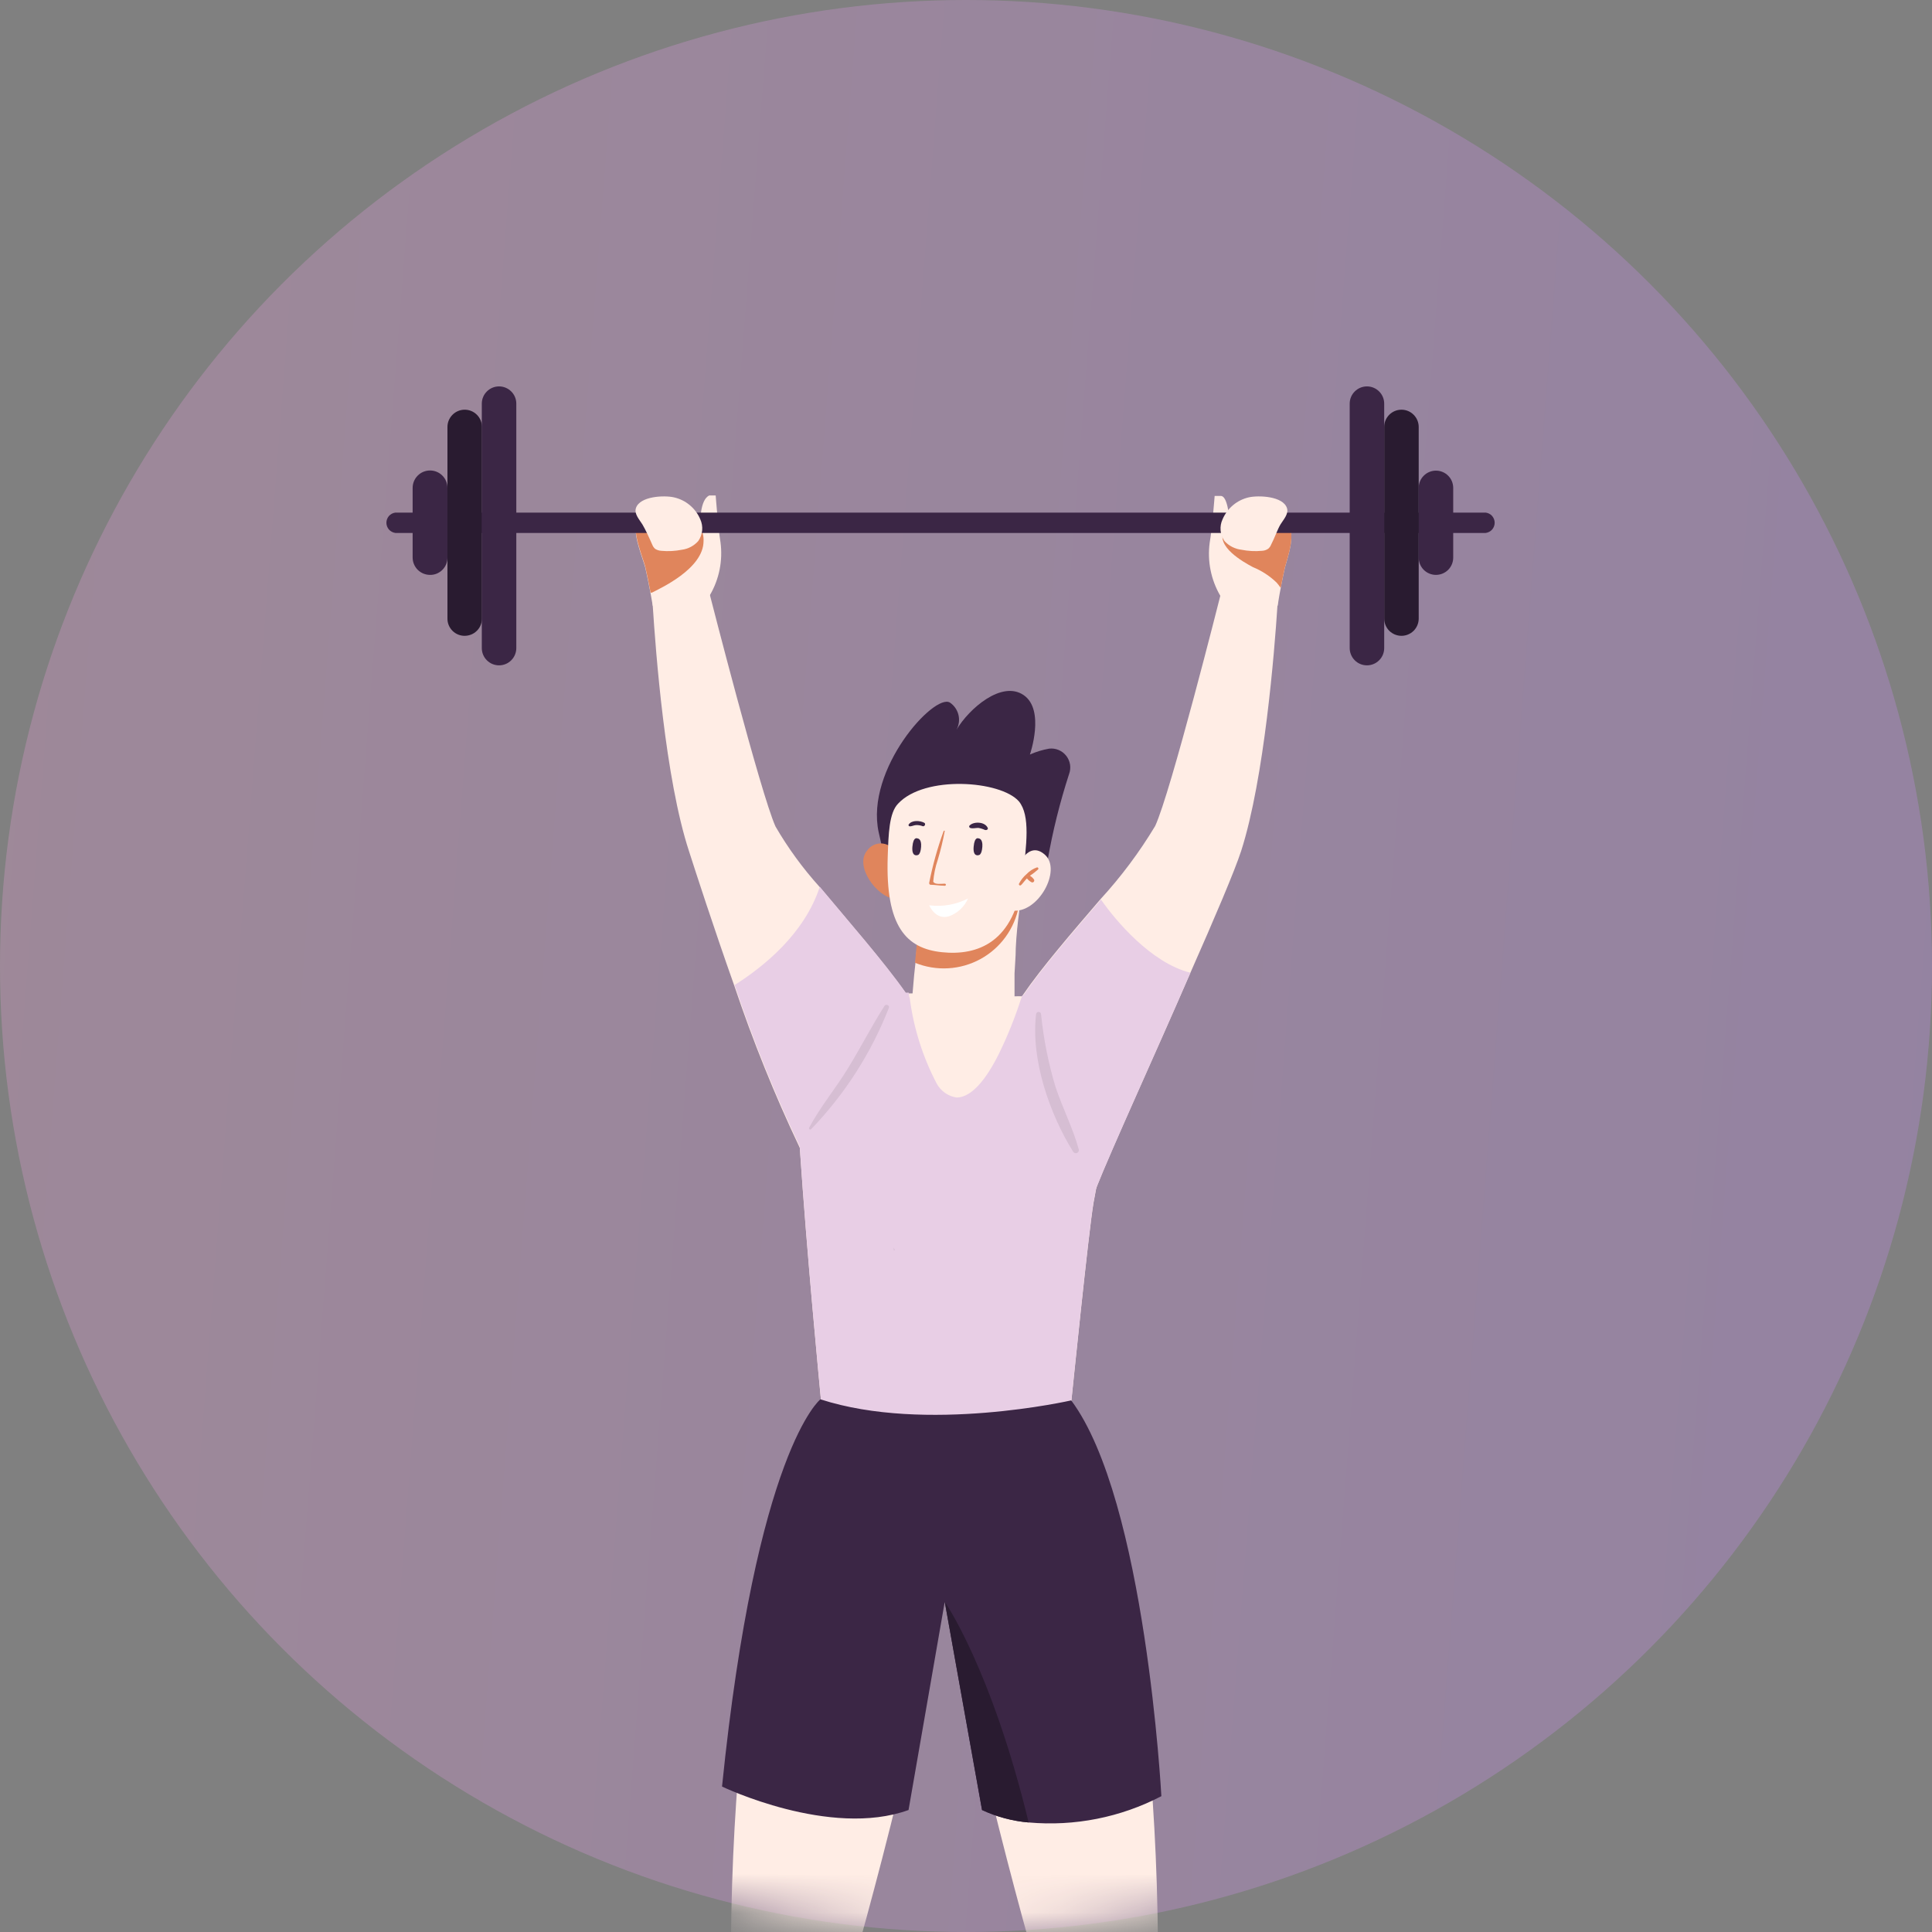 <svg width="50" height="50" viewBox="0 0 50 50" fill="none" xmlns="http://www.w3.org/2000/svg">
<rect x="0" y="0" width="50" height="50" fill="#808080" stroke="none"/>
<circle opacity="0.3" cx="25" cy="25" r="25" fill="url(#paint0_linear_2_4033)"/>
<mask id="mask0_2_4033" style="mask-type:alpha" maskUnits="userSpaceOnUse" x="0" y="0" width="50" height="50">
<circle cx="25" cy="25" r="25" fill="#C4C4C4"/>
</mask>
<g mask="url(#mask0_2_4033)">
<path d="M33.084 15.244C33.084 15.244 33.084 15.405 33.06 15.679C32.984 16.849 32.722 20.143 32.123 22.017C31.954 22.54 31.427 23.774 30.808 25.174C29.899 27.273 28.789 29.686 28.367 30.752C28.23 31.098 26.903 30.442 26.549 30.378C25.656 30.205 25.548 28.613 25.837 27.273C25.931 26.805 26.102 26.355 26.344 25.942L26.42 25.826L26.473 25.749C26.963 25.033 27.764 24.108 28.483 23.268C29.016 22.687 29.489 22.053 29.895 21.378C30.297 20.521 31.588 15.393 31.588 15.393C32.196 14.734 33.084 15.244 33.084 15.244Z" fill="#FFEDE5"/>
<path d="M33.253 14.689C33.209 14.882 33.173 15.067 33.145 15.216C33.092 15.49 33.068 15.671 33.068 15.671C32.618 16.141 31.741 15.671 31.741 15.671C31.681 15.59 31.628 15.505 31.58 15.417C31.339 15.002 31.242 14.518 31.307 14.042C31.371 13.676 31.435 12.835 31.435 12.835H31.596C31.765 12.835 31.817 13.358 31.829 13.604C31.833 13.637 31.833 13.671 31.829 13.704C31.839 13.661 31.857 13.62 31.882 13.583C31.935 13.518 32.004 13.468 32.082 13.436C32.16 13.405 32.245 13.393 32.328 13.402C32.533 13.402 32.73 13.402 32.94 13.402C33.034 13.4 33.127 13.42 33.213 13.459C33.244 13.471 33.271 13.491 33.293 13.515C33.563 13.789 33.326 14.404 33.253 14.689Z" fill="#FFEDE5"/>
<path d="M33.253 14.689C33.209 14.882 33.173 15.067 33.145 15.216C33.113 15.168 33.078 15.123 33.04 15.079C32.863 14.907 32.654 14.771 32.425 14.677C32.167 14.541 31.459 14.138 31.677 13.732C31.713 13.677 31.767 13.635 31.829 13.612L31.89 13.591C32.223 13.541 32.559 13.514 32.895 13.511C33.004 13.511 33.112 13.475 33.221 13.463C33.251 13.476 33.278 13.495 33.301 13.519C33.563 13.789 33.326 14.404 33.253 14.689Z" fill="#E0855C"/>
<path d="M27.112 22.266C27.244 21.51 27.43 20.764 27.667 20.034C27.697 19.956 27.705 19.871 27.693 19.788C27.68 19.705 27.646 19.627 27.594 19.56C27.543 19.494 27.475 19.442 27.398 19.41C27.32 19.377 27.236 19.365 27.152 19.375C26.98 19.405 26.813 19.456 26.654 19.527C26.654 19.527 27.056 18.369 26.489 17.987C25.922 17.605 25.081 18.337 24.755 18.884C24.818 18.767 24.836 18.631 24.805 18.502C24.774 18.373 24.696 18.259 24.586 18.184C24.184 17.927 22.387 19.91 22.74 21.538C23.094 23.167 23.243 22.709 23.243 22.709C23.243 22.709 27 22.475 27.112 22.266Z" fill="#3B2645"/>
<path d="M23.143 22.005C23.103 21.95 23.05 21.905 22.99 21.875C22.929 21.844 22.863 21.828 22.795 21.828C22.727 21.828 22.66 21.844 22.599 21.875C22.539 21.905 22.487 21.95 22.447 22.005C22.097 22.407 22.692 23.211 23.143 23.26C23.169 22.842 23.169 22.423 23.143 22.005Z" fill="#E0855C"/>
<path d="M29.63 26.871C29.096 28.132 28.673 29.438 28.367 30.772C28.343 30.901 28.319 31.022 28.299 31.138C28.166 31.943 27.764 35.908 27.699 36.531C27.699 36.584 27.699 36.612 27.699 36.612C24.55 37.48 21.265 36.612 21.265 36.612C21.265 36.612 21.265 36.551 21.265 36.435C21.192 35.663 20.882 32.457 20.697 29.686C20.601 28.271 20.541 26.972 20.557 26.163C20.557 25.866 21.248 25.898 21.723 25.829C22.293 25.756 22.866 25.716 23.44 25.709H23.617L23.657 25.246L23.69 24.937L23.766 24.108C23.818 24.108 23.871 24.128 23.923 24.132C24.024 24.151 24.126 24.162 24.229 24.165C24.353 24.175 24.478 24.175 24.602 24.165L24.779 24.144C24.858 24.137 24.936 24.125 25.013 24.108C25.141 24.08 25.266 24.044 25.383 24.008L25.487 23.971H25.515L25.596 23.939C25.746 23.88 25.891 23.808 26.03 23.726C26.107 23.682 26.171 23.638 26.223 23.602L26.259 23.577L26.328 23.525C26.347 23.516 26.363 23.502 26.376 23.485C26.376 23.545 26.376 23.569 26.376 23.598C26.34 23.859 26.304 24.197 26.288 24.535C26.288 24.764 26.264 24.993 26.256 25.194C26.256 25.536 26.256 25.785 26.256 25.785C26.331 25.781 26.406 25.781 26.481 25.785C26.484 25.783 26.488 25.782 26.493 25.782C26.497 25.782 26.501 25.783 26.505 25.785C26.833 25.801 27.159 25.838 27.482 25.898C28.223 26.031 28.936 26.291 29.59 26.666C29.619 26.69 29.639 26.724 29.646 26.761C29.654 26.799 29.648 26.838 29.63 26.871Z" fill="#FFEDE5"/>
<path d="M26.368 23.449C26.314 23.737 26.197 24.01 26.025 24.247C25.853 24.484 25.631 24.68 25.373 24.821C25.116 24.961 24.831 25.043 24.538 25.059C24.246 25.076 23.953 25.027 23.681 24.917L23.758 24.088C24.213 24.176 24.682 24.164 25.133 24.054C25.584 23.944 26.005 23.737 26.368 23.449Z" fill="#E0855C"/>
<path d="M23.243 20.798C23.01 21.036 22.994 21.578 22.974 22.174C22.913 23.98 23.456 24.547 24.377 24.643C25.298 24.74 26.267 24.39 26.465 22.713C26.565 21.876 26.67 21.104 26.368 20.738C25.893 20.199 23.931 20.058 23.243 20.798Z" fill="#FFEDE5"/>
<path d="M26.316 22.471C26.316 22.471 26.601 21.723 27.044 22.122C27.486 22.52 26.863 23.654 26.195 23.565C26.195 23.565 26.099 22.729 26.316 22.471Z" fill="#FFEDE5"/>
<path d="M26.839 22.447C26.735 22.483 26.641 22.544 26.565 22.624C26.483 22.695 26.416 22.781 26.368 22.878C26.368 22.91 26.396 22.926 26.42 22.91C26.445 22.894 26.521 22.789 26.577 22.733C26.611 22.777 26.655 22.813 26.706 22.837C26.715 22.839 26.725 22.838 26.733 22.834C26.742 22.831 26.75 22.825 26.756 22.818C26.761 22.811 26.765 22.802 26.766 22.792C26.767 22.783 26.766 22.774 26.762 22.765C26.734 22.724 26.697 22.689 26.654 22.665C26.729 22.615 26.8 22.56 26.867 22.5C26.871 22.495 26.873 22.489 26.874 22.482C26.874 22.476 26.873 22.47 26.87 22.464C26.867 22.459 26.863 22.454 26.857 22.451C26.851 22.448 26.845 22.447 26.839 22.447Z" fill="#E0855C"/>
<path d="M23.746 22.13C23.746 22.13 23.589 22.19 23.613 21.912C23.637 21.635 23.746 21.699 23.746 21.699C23.746 21.699 23.854 21.699 23.838 21.916C23.822 22.134 23.746 22.13 23.746 22.13Z" fill="#3B2645"/>
<path d="M25.33 22.13C25.33 22.13 25.174 22.19 25.198 21.912C25.222 21.635 25.33 21.699 25.33 21.699C25.33 21.699 25.439 21.699 25.423 21.916C25.407 22.134 25.33 22.13 25.33 22.13Z" fill="#3B2645"/>
<path d="M24.45 22.869C24.373 22.869 24.192 22.902 24.152 22.817C24.168 22.625 24.207 22.436 24.269 22.254C24.343 22.008 24.403 21.759 24.45 21.506C24.45 21.506 24.45 21.486 24.422 21.506C24.262 21.944 24.137 22.393 24.047 22.849C24.046 22.855 24.046 22.861 24.048 22.866C24.049 22.872 24.051 22.877 24.055 22.882C24.058 22.886 24.062 22.89 24.067 22.893C24.073 22.895 24.078 22.897 24.084 22.898C24.2 22.898 24.313 22.922 24.43 22.922C24.486 22.938 24.498 22.873 24.45 22.869Z" fill="#E0855C"/>
<path d="M23.919 21.293C23.806 21.233 23.597 21.221 23.517 21.337C23.514 21.342 23.512 21.348 23.512 21.354C23.512 21.359 23.514 21.365 23.517 21.37C23.52 21.375 23.524 21.379 23.529 21.381C23.534 21.384 23.539 21.386 23.545 21.386C23.601 21.386 23.649 21.357 23.706 21.353C23.765 21.351 23.824 21.36 23.879 21.382C23.931 21.398 23.967 21.317 23.919 21.293Z" fill="#3B2645"/>
<path d="M25.564 21.43C25.499 21.269 25.222 21.253 25.105 21.353C25.098 21.357 25.093 21.362 25.089 21.368C25.085 21.375 25.082 21.382 25.082 21.39C25.082 21.397 25.085 21.405 25.089 21.411C25.093 21.417 25.098 21.422 25.105 21.426C25.174 21.45 25.246 21.426 25.318 21.426C25.377 21.435 25.434 21.453 25.487 21.478C25.54 21.494 25.576 21.458 25.564 21.43Z" fill="#3B2645"/>
<path d="M24.047 23.429C24.393 23.474 24.744 23.412 25.053 23.252C25.007 23.359 24.939 23.455 24.854 23.534C24.769 23.614 24.668 23.675 24.558 23.714C24.208 23.819 24.047 23.429 24.047 23.429Z" fill="white"/>
<path d="M23.4 30.378C23.054 30.442 21.466 30.619 21.184 30.378C20.982 30.177 20.815 29.943 20.689 29.686C20.045 28.33 19.483 26.936 19.004 25.512C18.465 23.992 18.007 22.576 17.834 22.037C17.211 20.143 16.969 16.845 16.893 15.675C16.873 15.401 16.865 15.244 16.865 15.244C16.865 15.244 17.745 14.746 18.373 15.401C18.373 15.401 19.684 20.533 20.07 21.39C20.394 21.948 20.776 22.471 21.208 22.95C21.952 23.843 22.869 24.888 23.432 25.689L23.537 25.838L23.613 25.954C23.968 26.597 24.179 27.309 24.233 28.041C24.337 29.151 24.132 30.237 23.4 30.378Z" fill="#FFEDE5"/>
<path d="M18.373 15.401C18.326 15.489 18.272 15.574 18.212 15.655C18.212 15.655 17.339 16.137 16.893 15.675C16.893 15.675 16.873 15.55 16.837 15.357C16.8 15.164 16.76 14.955 16.7 14.689C16.652 14.496 16.338 13.728 16.499 13.591C16.537 13.565 16.581 13.549 16.627 13.543L17.166 13.447C17.476 13.39 17.995 13.306 18.119 13.696C18.119 13.471 18.119 12.94 18.353 12.823H18.522C18.522 12.823 18.582 13.648 18.646 14.03C18.71 14.505 18.614 14.987 18.373 15.401Z" fill="#FFEDE5"/>
<path d="M20.649 37.328C20.649 37.328 18.984 41.82 18.916 50.318C18.916 50.994 17.601 55.671 18.111 62.206L20.07 62.576C20.07 62.576 21.968 55.675 22.053 50.965C22.053 50.965 24.466 42.608 24.631 38.764C24.796 34.919 22.238 33.672 20.649 37.328Z" fill="#FFEDE5"/>
<path d="M28.238 37.328C28.238 37.328 29.903 41.82 29.968 50.318C29.968 50.994 31.287 55.671 30.772 62.206L28.813 62.576C28.813 62.576 26.919 55.675 26.831 50.965C26.831 50.965 24.418 42.608 24.253 38.764C24.088 34.919 26.649 33.672 28.238 37.328Z" fill="#FFEDE5"/>
<path d="M30.808 25.174C29.899 27.273 28.793 29.686 28.367 30.752C28.343 30.881 28.319 31.002 28.299 31.118C28.166 31.923 27.764 35.888 27.699 36.511C26.609 36.845 24.393 37.239 21.265 36.415C21.192 35.643 20.882 32.437 20.697 29.666C20.053 28.31 19.491 26.916 19.012 25.492C19.764 25.017 20.818 24.169 21.216 22.95C21.96 23.843 22.877 24.889 23.44 25.689H23.521C23.521 25.733 23.521 25.785 23.545 25.838C23.645 26.608 23.881 27.354 24.241 28.042C24.293 28.137 24.366 28.22 24.456 28.283C24.545 28.346 24.648 28.387 24.755 28.404C25.157 28.404 25.54 27.897 25.845 27.285C26.075 26.818 26.269 26.334 26.428 25.838L26.457 25.761C26.46 25.759 26.464 25.758 26.469 25.758C26.473 25.758 26.477 25.759 26.481 25.761C26.971 25.045 27.772 24.12 28.492 23.28C28.874 23.827 29.791 24.921 30.808 25.174Z" fill="#E8CEE5"/>
<path d="M30.056 46.485C29 47.035 27.808 47.271 26.621 47.165C26.203 47.129 25.795 47.02 25.415 46.843L24.45 41.454L23.513 46.843C21.478 47.579 18.686 46.236 18.686 46.236C19.575 37.521 21.232 36.214 21.232 36.214C23.963 37.102 27.723 36.242 27.723 36.242C29.65 38.828 30.056 46.485 30.056 46.485Z" fill="#3B2645"/>
<path d="M16.873 15.337H16.837C16.804 15.164 16.76 14.935 16.7 14.669C16.651 14.476 16.342 13.712 16.499 13.571C16.538 13.546 16.581 13.53 16.627 13.523L17.166 13.427C17.395 13.368 17.634 13.368 17.862 13.427C17.971 13.477 18.061 13.559 18.123 13.661C18.185 13.764 18.214 13.882 18.208 14.002C18.208 14.726 17.062 15.236 16.873 15.337Z" fill="#E0855C"/>
<path d="M38.449 13.793H10.233C10.169 13.784 10.109 13.753 10.066 13.705C10.024 13.656 10 13.594 10 13.529C10 13.464 10.024 13.402 10.066 13.353C10.109 13.305 10.169 13.274 10.233 13.266H38.449C38.514 13.274 38.573 13.305 38.616 13.353C38.658 13.402 38.682 13.464 38.682 13.529C38.682 13.594 38.658 13.656 38.616 13.705C38.573 13.753 38.514 13.784 38.449 13.793Z" fill="#3B2645"/>
<path d="M11.13 14.878C11.011 14.878 10.897 14.832 10.812 14.748C10.728 14.664 10.68 14.551 10.679 14.432V12.626C10.679 12.507 10.727 12.392 10.811 12.308C10.896 12.223 11.01 12.176 11.13 12.176C11.249 12.176 11.364 12.223 11.448 12.308C11.533 12.392 11.58 12.507 11.58 12.626V14.432C11.58 14.491 11.568 14.549 11.546 14.604C11.523 14.658 11.49 14.708 11.448 14.749C11.406 14.791 11.356 14.823 11.302 14.846C11.247 14.868 11.189 14.879 11.13 14.878Z" fill="#3B2645"/>
<path d="M12.023 16.455C11.905 16.455 11.793 16.408 11.71 16.325C11.627 16.242 11.58 16.13 11.58 16.012V11.05C11.58 10.931 11.627 10.818 11.711 10.734C11.794 10.65 11.908 10.603 12.027 10.603C12.145 10.603 12.258 10.65 12.342 10.734C12.426 10.818 12.473 10.931 12.473 11.05V16.012C12.472 16.071 12.46 16.129 12.437 16.183C12.415 16.237 12.381 16.286 12.339 16.327C12.297 16.368 12.248 16.401 12.194 16.422C12.139 16.444 12.081 16.455 12.023 16.455Z" fill="#291B30"/>
<path d="M12.915 17.219C12.797 17.219 12.683 17.172 12.6 17.088C12.516 17.005 12.469 16.891 12.469 16.773V10.446C12.469 10.328 12.516 10.214 12.6 10.131C12.683 10.047 12.797 10 12.915 10C13.034 10 13.147 10.047 13.231 10.131C13.315 10.214 13.362 10.328 13.362 10.446V16.761C13.363 16.82 13.353 16.88 13.331 16.935C13.309 16.991 13.277 17.041 13.235 17.084C13.194 17.127 13.144 17.161 13.089 17.184C13.034 17.207 12.975 17.219 12.915 17.219Z" fill="#3B2645"/>
<path d="M37.162 14.878C37.281 14.878 37.394 14.831 37.478 14.748C37.562 14.664 37.609 14.55 37.609 14.432V12.626C37.609 12.568 37.597 12.509 37.575 12.455C37.552 12.401 37.52 12.352 37.478 12.311C37.437 12.269 37.387 12.236 37.333 12.214C37.279 12.191 37.221 12.18 37.162 12.18C37.104 12.18 37.046 12.191 36.992 12.214C36.937 12.236 36.888 12.269 36.847 12.311C36.805 12.352 36.772 12.401 36.75 12.455C36.727 12.509 36.716 12.568 36.716 12.626V14.432C36.716 14.55 36.763 14.664 36.847 14.748C36.93 14.831 37.044 14.878 37.162 14.878Z" fill="#3B2645"/>
<path d="M36.27 16.455C36.387 16.455 36.5 16.408 36.584 16.326C36.667 16.243 36.715 16.13 36.716 16.012V11.05C36.716 10.931 36.669 10.818 36.585 10.734C36.502 10.65 36.388 10.603 36.27 10.603C36.151 10.603 36.038 10.65 35.954 10.734C35.87 10.818 35.823 10.931 35.823 11.05V16.012C35.824 16.13 35.872 16.243 35.955 16.326C36.039 16.408 36.152 16.455 36.27 16.455Z" fill="#291B30"/>
<path d="M35.377 17.219C35.495 17.219 35.609 17.172 35.692 17.088C35.776 17.005 35.823 16.891 35.823 16.773V10.446C35.823 10.328 35.776 10.214 35.692 10.131C35.609 10.047 35.495 10 35.377 10C35.258 10 35.145 10.047 35.061 10.131C34.977 10.214 34.93 10.328 34.93 10.446V16.761C34.929 16.82 34.939 16.88 34.961 16.935C34.983 16.991 35.015 17.041 35.057 17.084C35.098 17.127 35.148 17.161 35.203 17.184C35.258 17.207 35.317 17.219 35.377 17.219Z" fill="#3B2645"/>
<path d="M16.881 14.098C16.897 14.138 16.921 14.174 16.953 14.203C17.001 14.234 17.057 14.252 17.114 14.255C17.293 14.272 17.473 14.262 17.649 14.227C17.812 14.205 17.962 14.125 18.071 14.002C18.128 13.92 18.163 13.826 18.172 13.727C18.181 13.628 18.164 13.529 18.123 13.439C18.063 13.296 17.969 13.171 17.85 13.072C17.731 12.973 17.591 12.905 17.44 12.871C17.19 12.815 16.559 12.839 16.458 13.149C16.406 13.302 16.555 13.455 16.627 13.575C16.7 13.696 16.808 13.929 16.881 14.098Z" fill="#FFEDE5"/>
<path d="M32.895 14.098C32.879 14.139 32.853 14.175 32.819 14.203C32.771 14.235 32.715 14.253 32.658 14.255C32.481 14.272 32.302 14.262 32.127 14.227C31.959 14.207 31.803 14.127 31.689 14.002C31.632 13.92 31.597 13.825 31.589 13.727C31.58 13.628 31.598 13.528 31.64 13.439C31.701 13.297 31.794 13.172 31.912 13.073C32.03 12.974 32.17 12.905 32.32 12.871C32.574 12.815 33.205 12.839 33.306 13.149C33.358 13.302 33.209 13.455 33.137 13.575C33.064 13.696 32.984 13.929 32.895 14.098Z" fill="#FFEDE5"/>
<path d="M26.621 47.165C26.203 47.129 25.795 47.02 25.415 46.843L24.45 41.454C24.45 41.454 25.656 43.179 26.621 47.165Z" fill="#291B30"/>
<path d="M23.131 32.292C23.128 32.314 23.128 32.335 23.131 32.357C23.131 32.357 23.167 32.357 23.159 32.357L23.131 32.292Z" fill="#D6BED3"/>
<path d="M27.317 28.13C27.132 27.517 27.007 26.889 26.943 26.252C26.943 26.235 26.936 26.218 26.924 26.206C26.912 26.194 26.896 26.188 26.879 26.188C26.862 26.188 26.845 26.194 26.833 26.206C26.821 26.218 26.814 26.235 26.814 26.252C26.674 27.414 27.164 28.834 27.776 29.811C27.786 29.826 27.802 29.837 27.819 29.842C27.837 29.847 27.855 29.846 27.872 29.839C27.889 29.832 27.903 29.819 27.912 29.803C27.92 29.787 27.924 29.769 27.92 29.751C27.768 29.196 27.498 28.677 27.317 28.13Z" fill="#D6BED3"/>
<path d="M22.889 26.035C22.559 26.553 22.278 27.105 21.948 27.643C21.618 28.182 21.232 28.641 20.943 29.18C20.937 29.187 20.935 29.195 20.936 29.204C20.937 29.213 20.942 29.221 20.949 29.226C20.956 29.231 20.965 29.234 20.973 29.233C20.982 29.231 20.99 29.227 20.995 29.22C21.866 28.316 22.549 27.248 23.006 26.079C23.026 26.015 22.925 25.974 22.889 26.035Z" fill="#D6BED3"/>
</g>
<defs>
<linearGradient id="paint0_linear_2_4033" x1="50" y1="50" x2="-16.64" y2="44.843" gradientUnits="userSpaceOnUse">
<stop stop-color="#C58BF2"/>
<stop offset="1" stop-color="#EEA4CE"/>
</linearGradient>
</defs>
</svg>

